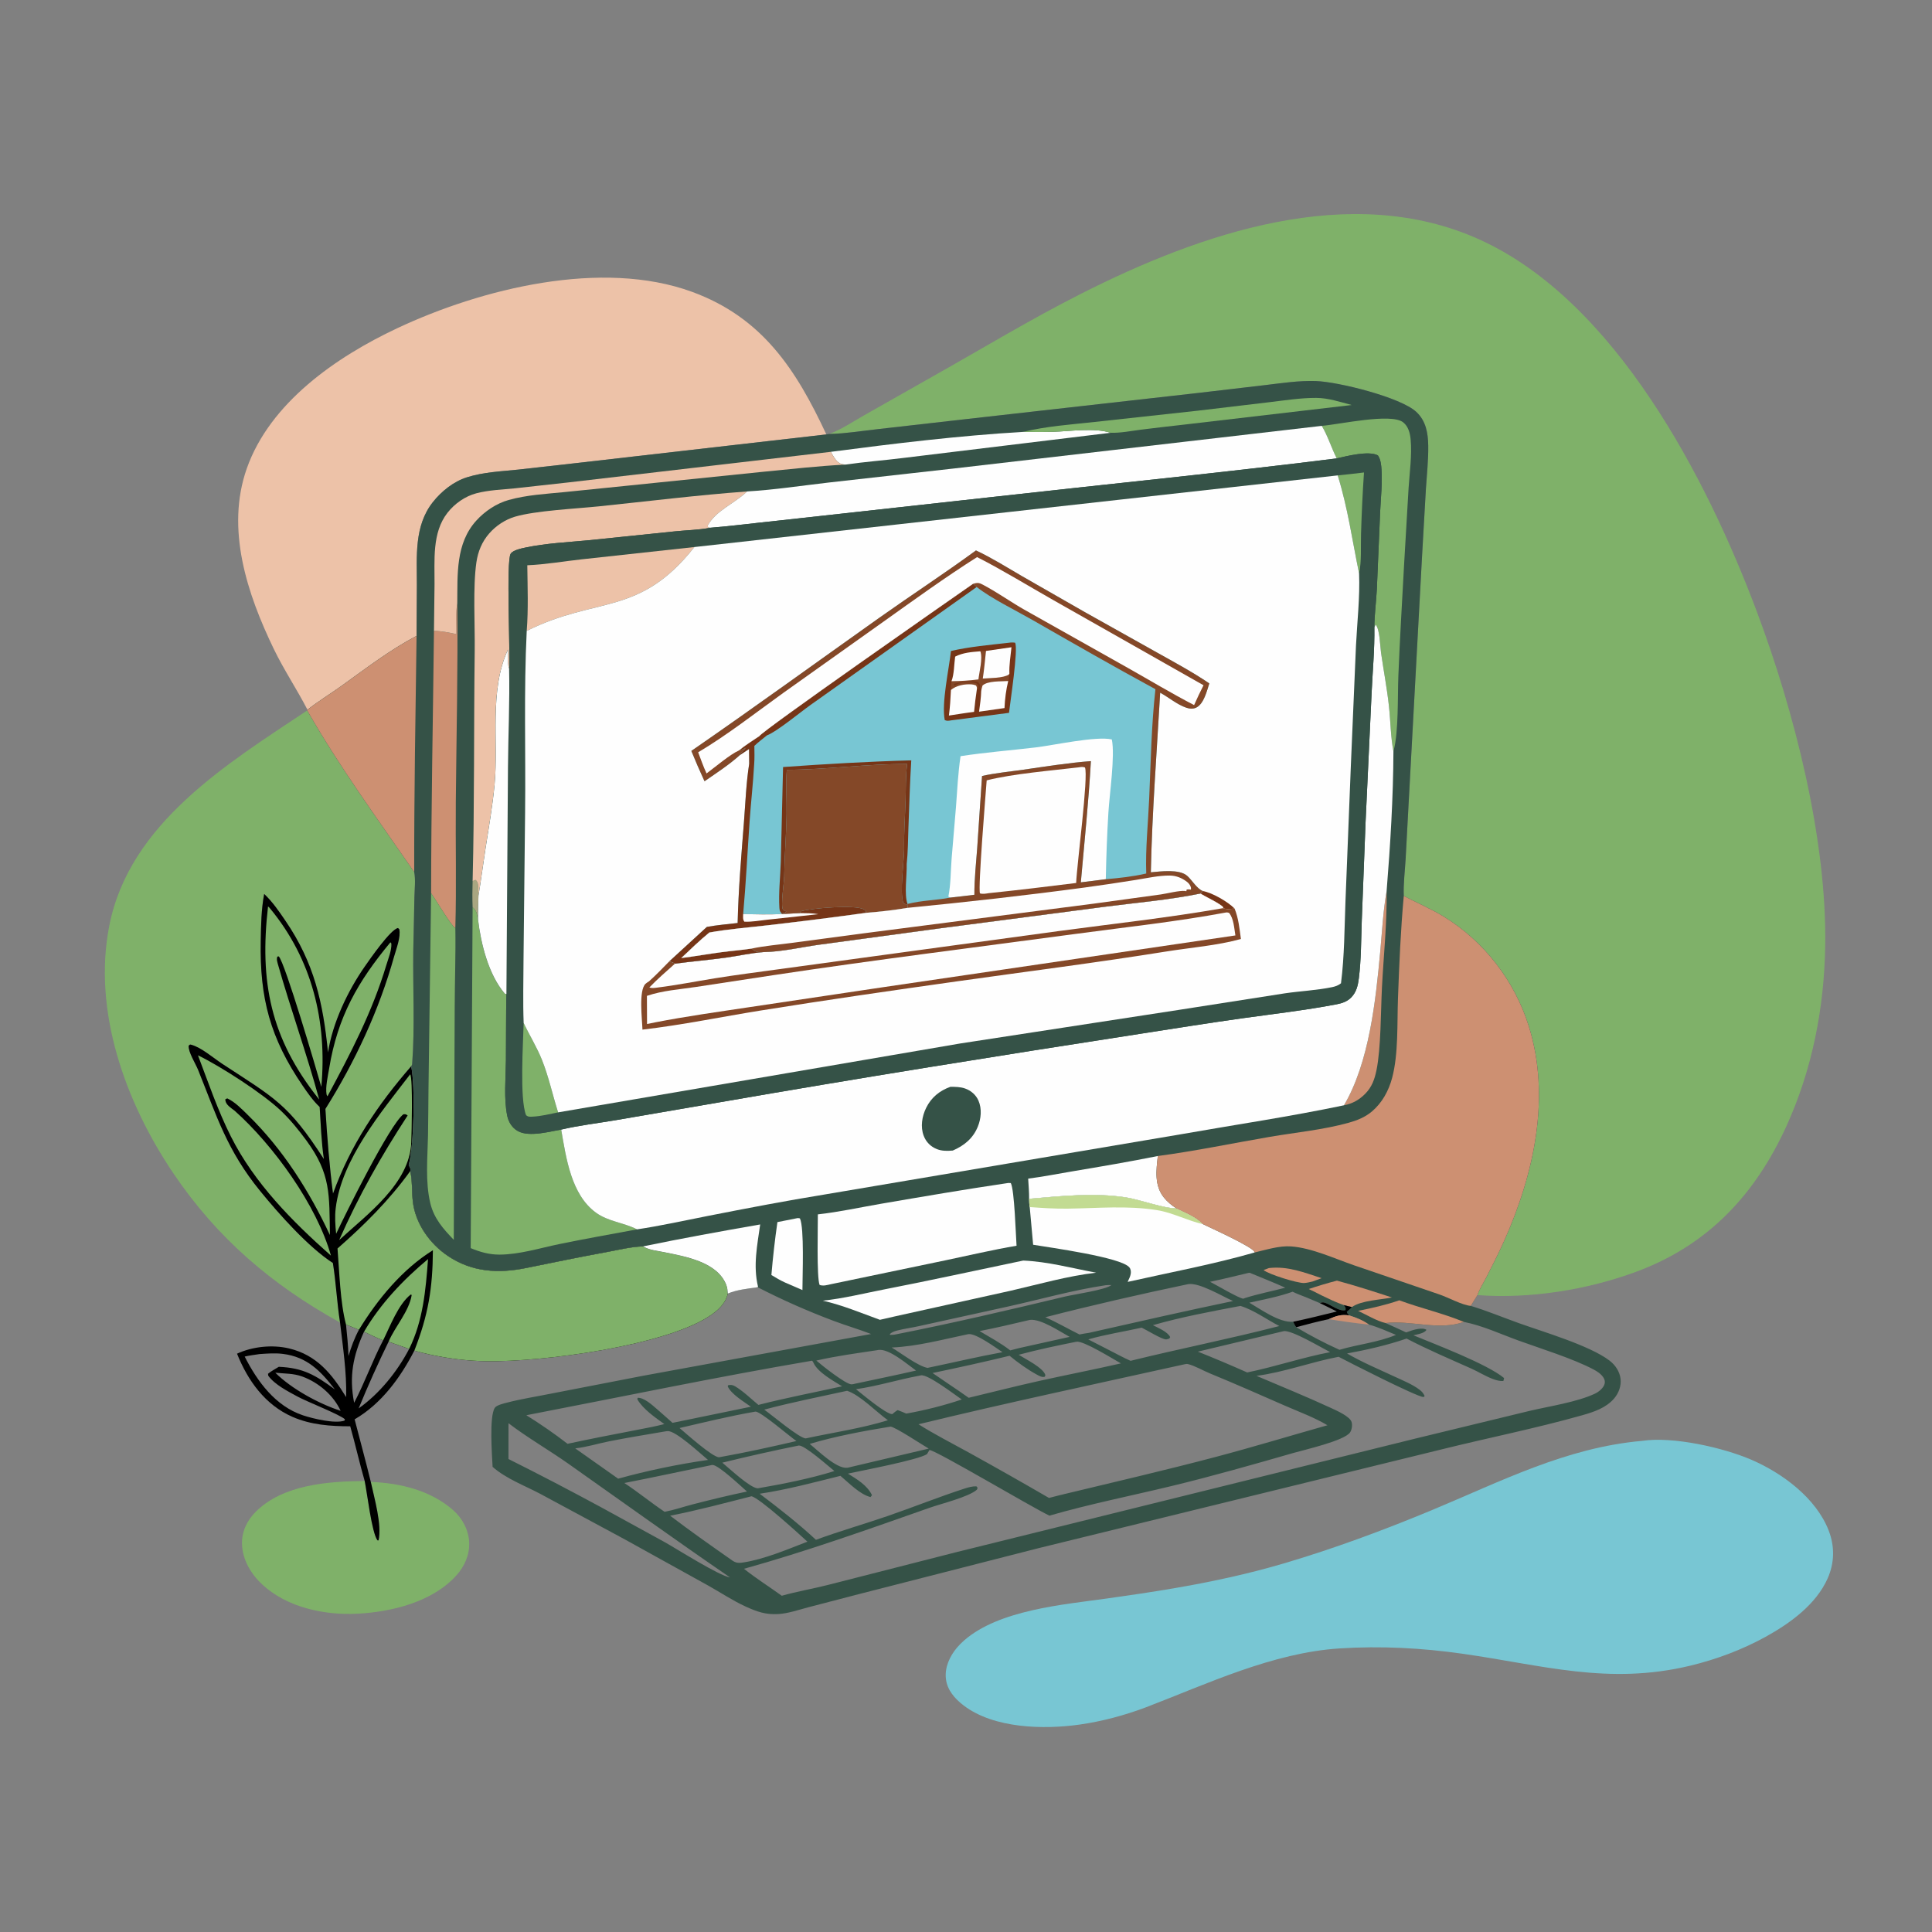 <?xml version="1.0" encoding="utf-8" ?>
<svg xmlns="http://www.w3.org/2000/svg" xmlns:xlink="http://www.w3.org/1999/xlink" width="1024" height="1024">
	<rect width="100%" height="100%" fill="#808080" stroke="none"/>
	<path fill="#7FB169" d="M193.289 784.971C194.658 791.531 197.001 812.291 200.071 816.424L200.64 816.43C202.514 808.198 198.361 793.971 196.533 785.445C212.094 786.037 228.106 789.875 240.109 800.348C245.045 804.655 248.386 810.906 248.67 817.5C248.951 824.053 246.273 830.104 241.957 834.926C229.297 849.067 207.642 854.36 189.434 855.294C172.018 856.187 152.3 852.051 139.135 839.943C133.094 834.387 128.5 826.766 128.271 818.378C128.093 811.87 130.844 806.015 135.377 801.436C149.858 786.808 173.994 785.117 193.289 784.971Z"/>
	<path fill="#EDC2A8" d="M162.958 376.174C157.351 365.299 150.536 355.154 145.181 344.096C131.017 314.848 119.498 280.335 130.821 248.254C143.124 213.398 178.255 189.149 210.483 173.99C255.221 152.948 319.011 137.18 366.841 154.696C404.124 168.35 421.98 195.942 437.979 230.258L305.131 245.475L274.977 248.865C265.747 249.841 256.328 250.178 247.418 253.005C240.356 255.246 233.965 260.395 229.409 266.15C219.436 278.746 220.967 295.023 220.954 310.088L220.791 337.052C206.705 344.439 194.054 354.198 181.167 363.439C175.156 367.75 168.78 371.624 162.958 376.174Z"/>
	<path fill="#78C6D3" d="M870.267 763.703C886.585 761.212 913.306 767.197 928.519 773.807C944.852 780.904 962.557 794.037 969.228 811.173C972.492 819.557 972.353 828.347 968.699 836.571C962.524 850.47 948.703 860.438 935.783 867.56C923.305 874.437 909.565 879.567 895.716 882.884C852.43 893.25 817.713 882.584 775.36 876.542C753.621 873.441 731.974 872.294 710.049 873.694C674.563 875.961 639.908 892.441 607.144 904.999C595.991 909.188 584.051 912.383 572.252 914.055C553.072 916.774 526.789 916.142 510.786 903.957C506.08 900.373 502 895.795 501.335 889.684C500.68 883.664 503.406 877.822 507.209 873.303C508.407 871.881 509.727 870.566 511.132 869.35C529.695 853.287 563.265 850.509 586.806 847.221C598.534 845.583 610.263 843.853 621.937 841.861C641.616 838.502 661.312 834.3 680.465 828.639C707.072 820.774 733.119 811.125 758.729 800.479C795.446 785.216 830.017 767.247 870.267 763.703Z"/>
	<path fill="#7FB169" d="M180.237 700.971C144.108 681.019 115.098 656.258 91.894 621.885C66.575 584.38 48.944 536.009 57.962 490.469C68.68 436.336 120.312 404.892 162.835 376.544C179.876 406.416 200.037 433.927 219.535 462.163C220.343 466.288 219.728 471.408 219.646 475.621L219.039 504.159C218.791 523.196 219.911 545.232 218.455 563.808C218.397 564.541 218.374 564.35 217.932 565.147C220.149 575.945 219.376 607.065 216.617 617.52C216.721 617.732 216.829 617.942 216.931 618.156C217.418 619.173 217.757 619.648 217.421 620.736C217.475 620.978 217.532 621.22 217.584 621.462C218.608 626.29 218.239 631.736 218.789 636.681C220.092 648.396 227.697 659.157 237.344 665.648C250.187 674.29 264.117 675.057 278.87 672.06C293.2 669.148 307.474 666.19 321.861 663.562C327.992 662.442 334.66 660.748 340.873 660.612C341.144 660.762 341.411 660.919 341.685 661.062C344.629 662.596 348.725 663.004 351.983 663.666C363.238 665.954 380.193 668.799 384.953 681.028C385.524 682.494 385.644 684.066 385.753 685.62C384.533 691.146 380.134 694.898 375.568 697.838C351.362 713.428 287.379 721.915 257.951 721.479C247.619 721.326 237.318 720.027 227.232 717.799C224.672 717.233 222.136 716.555 219.609 715.862C212.163 730.267 202.184 743.979 187.962 752.283C190.788 763.345 193.86 774.344 196.533 785.445C198.361 793.971 202.514 808.198 200.64 816.43L200.071 816.424C197.001 812.291 194.658 791.531 193.289 784.971C190.528 775.386 188.35 765.585 185.629 755.963C175.191 755.975 164.762 755.203 155.074 750.987C140.562 744.672 131.348 731.784 125.628 717.479C133.868 713.674 144.324 712.599 153.155 714.686C167.845 718.159 175.912 728.216 183.464 740.497C183.809 727.449 181.724 713.934 180.237 700.971ZM140.014 473.817C138.45 482.104 138.357 490.345 138.195 498.753C137.609 529.05 143.181 550.187 160.427 575.44C163.122 579.387 165.941 583.426 169.429 586.722C170.009 595.915 170.325 605.201 171.66 614.319C152.676 584.996 145.675 582.118 117.791 563.841C113.024 560.716 106.725 555.161 101.339 553.727C101.147 553.676 100.947 553.656 100.751 553.621L99.998 554.22C99.668 557.481 103.681 563.78 104.991 567.035C114.941 591.762 120.363 609.732 137.834 631.185C147.827 643.455 163.409 660.995 176.434 669.411C178.107 679.883 178.591 690.501 180.237 700.971C181.724 713.934 183.809 727.449 183.464 740.497C175.912 728.216 167.845 718.159 153.155 714.686C144.324 712.599 133.868 713.674 125.628 717.479C131.348 731.784 140.562 744.672 155.074 750.987C164.762 755.203 175.191 755.975 185.629 755.963C188.35 765.585 190.528 775.386 193.289 784.971C194.658 791.531 197.001 812.291 200.071 816.424L200.64 816.43C202.514 808.198 198.361 793.971 196.533 785.445C193.86 774.344 190.788 763.345 187.962 752.283C202.184 743.979 212.163 730.267 219.609 715.862C222.136 716.555 224.672 717.233 227.232 717.799C237.318 720.027 247.619 721.326 257.951 721.479C287.379 721.915 351.362 713.428 375.568 697.838C380.134 694.898 384.533 691.146 385.753 685.62C385.644 684.066 385.524 682.494 384.953 681.028C380.193 668.799 363.238 665.954 351.983 663.666C348.725 663.004 344.629 662.596 341.685 661.062C341.411 660.919 341.144 660.762 340.873 660.612C334.66 660.748 327.992 662.442 321.861 663.562C307.474 666.19 293.2 669.148 278.87 672.06C264.117 675.057 250.187 674.29 237.344 665.648C227.697 659.157 220.092 648.396 218.789 636.681C218.239 631.736 218.608 626.29 217.584 621.462C217.532 621.22 217.475 620.978 217.421 620.736C217.757 619.648 217.418 619.173 216.931 618.156C216.829 617.942 216.721 617.732 216.617 617.52C219.376 607.065 220.149 575.945 217.932 565.147C200.101 585.612 185.784 606.963 176.502 632.615C174.561 617.656 173.412 602.8 172.472 587.756C188.274 562.548 200.872 535.562 208.906 506.888C210.043 502.83 212.496 496.648 211.635 492.531L210.946 491.87C206.973 492.593 196.036 508.401 193.331 512.287C184.289 525.275 176.318 542.006 173.854 557.826C171.183 531.299 166.578 510.424 151.284 488.017C147.88 483.031 144.441 477.958 140.014 473.817Z"/>
	<path d="M140.014 473.817C144.441 477.958 147.88 483.031 151.284 488.017C166.578 510.424 171.183 531.299 173.854 557.826C176.318 542.006 184.289 525.275 193.331 512.287C196.036 508.401 206.973 492.593 210.946 491.87L211.635 492.531C212.496 496.648 210.043 502.83 208.906 506.888C200.872 535.562 188.274 562.548 172.472 587.756C173.412 602.8 174.561 617.656 176.502 632.615C185.784 606.963 200.101 585.612 217.932 565.147C220.149 575.945 219.376 607.065 216.617 617.52C216.721 617.732 216.829 617.942 216.931 618.156C217.418 619.173 217.757 619.648 217.421 620.736C217.475 620.978 217.532 621.22 217.584 621.462C218.608 626.29 218.239 631.736 218.789 636.681C220.092 648.396 227.697 659.157 237.344 665.648C250.187 674.29 264.117 675.057 278.87 672.06C293.2 669.148 307.474 666.19 321.861 663.562C327.992 662.442 334.66 660.748 340.873 660.612C341.144 660.762 341.411 660.919 341.685 661.062C344.629 662.596 348.725 663.004 351.983 663.666C363.238 665.954 380.193 668.799 384.953 681.028C385.524 682.494 385.644 684.066 385.753 685.62C384.533 691.146 380.134 694.898 375.568 697.838C351.362 713.428 287.379 721.915 257.951 721.479C247.619 721.326 237.318 720.027 227.232 717.799C224.672 717.233 222.136 716.555 219.609 715.862C212.163 730.267 202.184 743.979 187.962 752.283C190.788 763.345 193.86 774.344 196.533 785.445C198.361 793.971 202.514 808.198 200.64 816.43L200.071 816.424C197.001 812.291 194.658 791.531 193.289 784.971C190.528 775.386 188.35 765.585 185.629 755.963C175.191 755.975 164.762 755.203 155.074 750.987C140.562 744.672 131.348 731.784 125.628 717.479C133.868 713.674 144.324 712.599 153.155 714.686C167.845 718.159 175.912 728.216 183.464 740.497C183.809 727.449 181.724 713.934 180.237 700.971C178.591 690.501 178.107 679.883 176.434 669.411C163.409 660.995 147.827 643.455 137.834 631.185C120.363 609.732 114.941 591.762 104.991 567.035C103.681 563.78 99.668 557.481 99.998 554.22L100.751 553.621C100.947 553.656 101.147 553.676 101.339 553.727C106.725 555.161 113.024 560.716 117.791 563.841C145.675 582.118 152.676 584.996 171.66 614.319C170.325 605.201 170.009 595.915 169.429 586.722C165.941 583.426 163.122 579.387 160.427 575.44C143.181 550.187 137.609 529.05 138.195 498.753C138.357 490.345 138.45 482.104 140.014 473.817ZM137.552 717.688C134.921 718.075 132.285 718.421 129.689 719.004C136.35 732.167 145.994 745.322 160.611 750.162C165.797 751.88 177.452 754.712 182.572 752.97L182.831 752.293C180.701 749.953 162.258 742.75 157.658 740.187C152.576 737.417 145.671 733.955 142.192 729.172L142.045 728.132C143.799 726.665 145.846 725.648 147.773 724.433C160.805 725.003 167.184 728.856 177.504 736.43C169.973 726.651 162.824 719.195 149.914 717.587C145.787 717.073 141.685 717.408 137.552 717.688ZM205.945 711.142C200.263 722.799 195.022 734.484 190.088 746.481C201.185 738.638 210.569 726.961 216.853 714.971C213.231 713.654 209.586 712.404 205.945 711.142ZM192.934 705.844C187.102 718.631 184.965 729.503 187.701 743.52C193.339 732.747 197.399 721.211 203.064 710.396C199.642 709.165 196.256 707.351 192.934 705.844ZM145.915 727.569C154.505 736.12 169.056 744.067 180.541 747.768C176.738 739.476 168.835 732.757 160.303 729.621C155.414 727.825 150.953 728.111 145.915 727.569ZM183.39 702.033C183.943 707.595 184.553 713.144 184.696 718.735C186.132 713.95 187.86 709.219 190.234 704.81C187.968 703.85 185.674 702.951 183.39 702.033Z"/>
	<path fill="#7FB169" d="M192.934 705.844C201.701 690.94 213.657 678.372 226.869 667.332C225.65 683.713 224.25 699.991 216.853 714.971C213.231 713.654 209.586 712.404 205.945 711.142C209.332 703.129 216.876 694.998 218.215 686.338L217.647 686.141C211.015 691.474 206.826 702.838 203.064 710.396C199.642 709.165 196.256 707.351 192.934 705.844Z"/>
	<path fill="#7FB169" d="M206.948 499.425L207.425 500.059C207.659 503.607 205.796 508.078 204.763 511.515C197.268 536.458 185.868 558.206 173.578 581.053C173.324 580.681 173.171 580.524 173.08 580.026C172.396 576.251 173.839 570.043 174.464 566.248C178.971 538.902 189.629 520.291 206.948 499.425Z"/>
	<path fill="#7FB169" d="M142.064 480.433C142.726 481.021 142.623 480.877 143.076 481.424C165.439 508.42 173.479 541.552 170.305 576.082C167.865 567.466 151.04 510.088 147.727 506.887L146.967 507.037C146.516 508.551 146.861 509.278 147.22 510.795C154.075 534.941 162.595 558.526 169.187 582.764L168.75 582.218C143.354 550.211 137.477 520.396 142.064 480.433Z"/>
	<path fill="#7FB169" d="M217.405 569.407C218.916 571.718 218.162 600.849 217.985 605.512C217.158 627.339 194.591 643.606 179.761 657.268C190.041 633.92 202.13 612.538 216.066 591.222C215.044 590.535 215.04 590.486 213.822 590.585C206.491 596.071 182.943 643.739 178.16 653.929C177.704 649.339 177.377 644.903 177.94 640.308C181.115 614.368 201.931 589.574 217.405 569.407Z"/>
	<path fill="#7FB169" d="M104.924 559.337C116.746 565.056 139.515 579.675 149.117 588.931C154.028 593.665 158.423 599.07 162.455 604.571C175.432 622.273 174.512 633.376 174.852 654.58C163.977 631.367 149.998 609.184 131.587 591.188C128.304 587.98 124.668 584.122 120.456 582.16L119.412 582.657C119.432 582.882 119.434 583.109 119.471 583.332C119.872 585.74 122.542 587.288 124.343 588.691C144.864 606.943 168.002 638.904 175.406 665.513C154.9 647.362 134.832 627.102 122.39 602.389C115.455 588.613 110.396 573.744 104.924 559.337Z"/>
	<path fill="#7FB169" d="M217.421 620.736C217.475 620.978 217.532 621.22 217.584 621.462C218.608 626.29 218.239 631.736 218.789 636.681C220.092 648.396 227.697 659.157 237.344 665.648C250.187 674.29 264.117 675.057 278.87 672.06C293.2 669.148 307.474 666.19 321.861 663.562C327.992 662.442 334.66 660.748 340.873 660.612C341.144 660.762 341.411 660.919 341.685 661.062C344.629 662.596 348.725 663.004 351.983 663.666C363.238 665.954 380.193 668.799 384.953 681.028C385.524 682.494 385.644 684.066 385.753 685.62C384.533 691.146 380.134 694.898 375.568 697.838C351.362 713.428 287.379 721.915 257.951 721.479C247.619 721.326 237.318 720.027 227.232 717.799C224.672 717.233 222.136 716.555 219.609 715.862C227.011 696.967 229.329 682.719 229.444 662.655C213.218 672.743 200.128 688.634 190.234 704.81C187.968 703.85 185.674 702.951 183.39 702.033C180.287 690.227 179.895 674.153 178.888 661.734C193.14 649.225 206.297 636.155 217.421 620.736Z"/>
	<path fill="#7FB169" d="M439.363 230.017C439.516 229.965 439.669 229.914 439.82 229.859C446.112 227.567 452.361 223.297 458.225 219.994L494.002 199.733C520.284 184.948 546.049 169.32 572.973 155.691C635.818 123.877 715.666 95.91 784.242 126.988C856.214 159.605 904.767 253.78 931.139 324.1C950.965 376.966 968.342 444.644 967.397 501.539C966.851 534.383 960.494 566.938 946.832 596.892C930.312 633.114 905.365 659.93 867.282 674.034C841.248 683.675 810.796 688.52 783.089 686.431C784.122 683.282 786.263 679.973 787.784 677.003C791.069 670.589 794.336 664.176 797.275 657.593C813.01 622.349 822.118 581.515 810.22 543.699C802.687 519.756 786.55 498.864 765.15 485.776C758.359 481.623 751.065 478.569 744.031 474.884C743.782 468.56 744.603 461.966 744.994 455.643L746.66 424.761L753.71 294.914L755.762 259.093C756.247 251.523 757.111 243.814 756.995 236.234C756.893 229.536 755.799 223.062 750.655 218.294C742.297 210.547 709.272 202.352 697.463 201.96C688.378 201.658 679.299 203.078 670.297 204.14L634.63 208.317L511.16 222.236L465.138 227.468C456.852 228.39 448.346 229.78 440.015 230.005L439.363 230.017Z"/>
	<path fill="#355247" d="M439.363 230.017L440.015 230.005C448.346 229.78 456.852 228.39 465.138 227.468L511.16 222.236L634.63 208.317L670.297 204.14C679.299 203.078 688.378 201.658 697.463 201.96C709.272 202.352 742.297 210.547 750.655 218.294C755.799 223.062 756.893 229.536 756.995 236.234C757.111 243.814 756.247 251.523 755.762 259.093L753.71 294.914L746.66 424.761L744.994 455.643C744.603 461.966 743.782 468.56 744.031 474.884C751.065 478.569 758.359 481.623 765.15 485.776C786.55 498.864 802.687 519.756 810.22 543.699C822.118 581.515 813.01 622.349 797.275 657.593C794.336 664.176 791.069 670.589 787.784 677.003C786.263 679.973 784.122 683.282 783.089 686.431C781.911 688.34 780.746 690.258 779.537 692.146C788.196 694.771 796.586 698.268 805.103 701.32C817.946 705.924 842.52 713.111 853.035 721.11C856.128 723.462 858.479 726.92 858.929 730.838C859.36 734.588 857.961 738.35 855.543 741.191C851.24 746.245 844.707 748.39 838.544 750.132C813.836 757.116 788.556 762.122 763.633 768.313L550.551 820.532L455.672 844.797L428.802 851.791C423.544 853.154 417.826 855.184 412.417 855.489C405.767 855.864 401.159 854.21 395.226 851.512C388.353 848.386 381.846 843.993 375.234 840.318L331.32 815.993L286.566 791.883C278.188 787.419 268.219 783.774 261.088 777.462C260.78 771.353 259.235 750.784 262.248 746.186C263.212 744.716 266.937 743.89 268.649 743.442C276.197 741.463 284.099 740.256 291.752 738.711L341.296 729.104L461.707 707.053C455.192 704.544 448.444 702.569 441.898 700.112C428.118 694.94 414.648 688.997 401.566 682.257C396.334 683.036 390.649 683.545 385.753 685.62C385.644 684.066 385.524 682.494 384.953 681.028C380.193 668.799 363.238 665.954 351.983 663.666C348.725 663.004 344.629 662.596 341.685 661.062C341.411 660.919 341.144 660.762 340.873 660.612C334.66 660.748 327.992 662.442 321.861 663.562C307.474 666.19 293.2 669.148 278.87 672.06C264.117 675.057 250.187 674.29 237.344 665.648C227.697 659.157 220.092 648.396 218.789 636.681C218.239 631.736 218.608 626.29 217.584 621.462C217.532 621.22 217.475 620.978 217.421 620.736C217.757 619.648 217.418 619.173 216.931 618.156C216.829 617.942 216.721 617.732 216.617 617.52C219.376 607.065 220.149 575.945 217.932 565.147C218.374 564.35 218.397 564.541 218.455 563.808C219.911 545.232 218.791 523.196 219.039 504.159L219.646 475.621C219.728 471.408 220.343 466.288 219.535 462.163C200.037 433.927 179.876 406.416 162.835 376.544L162.958 376.174C168.78 371.624 175.156 367.75 181.167 363.439C194.054 354.198 206.705 344.439 220.791 337.052L220.954 310.088C220.967 295.023 219.436 278.746 229.409 266.15C233.965 260.395 240.356 255.246 247.418 253.005C256.328 250.178 265.747 249.841 274.977 248.865L305.131 245.475L437.979 230.258L439.363 230.017ZM775.931 700.653C762.469 705.37 748.324 699.693 734.36 701.231C738.02 702.845 741.647 704.53 745.278 706.205C747.352 705.491 749.517 704.651 751.696 704.357C753.085 704.17 754.933 704.03 756.074 704.869C754.865 706.733 751.203 707.241 749.141 707.734C761.073 712.674 788.123 722.903 797.197 730.396L796.838 731.931C794.966 732.124 792.889 731.514 791.154 730.861C787.311 729.415 783.515 727.026 779.716 725.328C768.297 720.224 756.605 715.279 745.534 709.464C735.376 712.957 724.52 715.436 713.963 717.369C722.002 722.066 730.789 725.737 739.226 729.669C743.561 731.689 748.627 733.708 752.434 736.618C753.642 737.541 754.495 738.522 755.091 739.929L754.481 740.486C750.547 740.154 714.662 721.871 709.494 719.125C694.859 721.897 680.807 727.285 665.969 729.231C679.179 734.853 692.596 740.311 705.626 746.334C708.381 747.608 715.581 750.761 716.4 753.781C716.845 755.42 716.511 757.858 715.536 759.243C712.441 763.641 691.356 768.427 685.605 770.08C664.1 776.262 642.603 782.399 620.848 787.653C599.314 792.854 577.495 797.172 556.209 803.324C546.872 798.886 495.824 768.519 492.627 768.533L491.333 770.707C486.868 773.756 456.762 779.446 449.414 781.051C454.204 784.032 459.657 787.212 462.181 792.484L461.392 793.475C455.737 792.073 449.856 785.917 445.45 782.227C431.424 785.701 416.933 789.599 402.645 791.713C412.891 799.467 423.042 807.386 432.468 816.134C444.897 811.544 457.734 807.906 470.272 803.593C483.963 798.882 497.49 793.428 511.252 788.97C513.244 788.324 515.397 787.725 517.501 787.781L518.17 788.576L517.774 789.582C513.256 793.489 499.003 796.935 492.754 799.134C460.257 810.567 427.531 822.233 394.332 831.493C400.695 836.587 407.747 841.004 414.36 845.787C422.38 843.508 430.763 842.1 438.865 840.037L506.939 822.66L750.278 762.452L810.585 747.829C821.147 745.328 835.942 743.151 845.448 738.624C847.442 737.674 849.957 735.619 850.501 733.373C850.805 732.116 850.419 730.943 849.708 729.913C848.45 728.089 846.438 726.804 844.513 725.788C833.638 720.05 816.722 714.822 804.726 710.477C795.232 707.037 785.856 702.626 775.931 700.653ZM627.804 723.102C580.811 733.53 533.605 743.512 486.835 754.887C495.37 760.288 504.44 764.867 513.276 769.752C527.584 777.662 541.848 785.727 555.983 793.942L561.601 792.497C589.337 785.798 617.171 779.395 644.755 772.097C664.467 766.882 683.959 760.939 703.58 755.416C696.588 751.237 688.55 748.324 681.082 745.055C667.856 739.267 654.65 733.421 641.293 727.941C637.742 726.484 633.346 723.911 629.697 723C629.034 722.834 628.457 722.961 627.804 723.102ZM430.409 721.198C379.739 729.822 329.415 740.37 278.963 750.102C286.391 754.71 293.896 759.896 300.81 765.244C313.112 762.588 325.493 760.201 337.852 757.824C342.646 756.931 347.39 756.002 352.119 754.796C347.257 751.308 340.916 746.947 337.835 741.734L337.929 740.873C341.273 740.623 345.711 744.712 348.134 746.798C350.934 749.209 353.688 751.678 356.442 754.141L397.982 745.592C394.304 742.928 387.525 738.948 385.71 734.793L385.94 734.189C387.356 733.893 388.399 734.04 389.638 734.783C393.938 737.365 398.081 741.404 401.965 744.63C416.609 740.875 431.564 738.027 446.33 734.764C441.687 731.887 433.487 727.395 431.211 722.405C431.08 722.118 430.702 721.409 430.409 721.198ZM398.301 793.055C384.037 796.68 369.637 800.546 355.196 803.356C365.639 811.322 376.396 818.886 387.154 826.419C389.648 828.297 390.854 828.614 393.926 828.141C405.217 826.401 417.292 821.225 427.942 817.117C424.017 813.508 402.626 793.93 398.301 793.055ZM570.503 711.143C560.302 713.194 549.966 715.35 539.917 718.06C543.598 720.378 552.891 724.909 554.094 728.842L553.733 729.704C552.24 730.146 550.736 729.21 549.455 728.518C544.571 725.883 539.385 722.108 535.09 718.583C521.53 721.89 507.941 724.863 494.278 727.723L502.251 733.178C505.99 735.715 509.76 738.214 513.427 740.854C525.846 737.894 538.242 734.716 550.703 731.944C565.15 728.73 579.673 725.924 594.108 722.626C589.929 720.301 574.189 710.446 570.503 711.143ZM657.468 692.168C642.008 695.093 626.19 698.016 611.065 702.374C613.782 703.807 618.824 705.791 620.214 708.676L619.789 709.461C619.196 709.61 618.621 709.902 618.009 709.908C615.83 709.931 607.56 704.824 605.118 703.686C595.729 705.787 586.025 707.254 576.794 709.906L588.16 715.739C591.82 717.596 595.467 719.606 599.22 721.264C625.404 714.802 651.979 709.582 678.067 702.829C671.524 699.451 664.454 694.275 657.468 692.168ZM629.77 680.614C604.433 685.926 579.106 691.705 554.038 698.163C560.247 700.893 566.068 704.299 572.136 707.301C573.789 707.011 575.48 706.619 577.146 706.446C602.579 700.673 628.008 694.906 653.538 689.575C647.755 687.032 635.69 679.671 629.77 680.614ZM269.508 754.33L269.494 773.305C285.952 781.514 302.296 790.067 318.476 798.812L352.29 817.359C358.763 820.982 381.128 835.196 386.933 836.072C358.167 816.344 329.879 796.009 301.384 775.9C290.966 768.547 279.594 762.029 269.508 754.33ZM352.701 758.65C342.711 760.367 332.681 761.979 322.739 763.956C316.895 765.119 310.767 767.045 304.882 767.667L327.645 783.733C342.896 779.494 359.576 776.03 375.261 773.789C371.412 770.604 358.083 758.166 353.845 758.514C353.463 758.546 353.082 758.599 352.701 758.65ZM448.976 737.149C434.323 740.375 419.563 743.266 405.062 747.129C408.615 749.617 424.02 762.591 427.118 762.368C441.441 759.274 456.639 757.087 470.598 752.76C464.432 748.335 455.911 739.406 448.976 737.149ZM376.607 776.636C361.372 779.739 346.173 783.072 330.91 786.026C338.224 790.837 344.997 796.423 352.257 801.293C357.227 800.348 362.18 798.641 367.094 797.364C376.624 794.889 386.276 792.561 395.913 790.54C392.823 787.825 380.943 776.583 377.724 776.461C377.295 776.445 377.007 776.539 376.607 776.636ZM400.466 748.167C386.956 750.482 373.526 753.807 360.171 756.887C363.214 759.425 377.844 772.592 381.179 772.368C381.271 772.362 381.36 772.337 381.45 772.321C395.057 769.903 408.651 766.895 422.115 763.78C418.312 761.14 403.442 748.323 400.466 748.167ZM680.326 705.549L634.89 716.396C643.694 719.907 652.377 723.567 661.032 727.433C675.815 724.408 690.246 719.485 705.006 716.666C700.415 714.328 684.421 704.727 680.326 705.549ZM423.411 766.151C409.847 768.88 396.273 771.938 382.839 775.248C386.706 778.385 397.438 788.589 401.616 788.848C414.78 786.574 429.479 783.691 442.244 779.686C439.057 777.095 426.564 765.99 423.411 766.151ZM471.979 756.14C457.819 758.441 442.904 761.206 429.164 765.3C433.474 768.77 443.246 778.493 448.937 777.95C449.091 777.936 449.244 777.911 449.398 777.892L492.26 767.785C488.956 765.905 474.305 756.18 471.979 756.14ZM487.337 729.133C476.132 731.196 464.909 734.715 453.696 736.31C457.05 738.963 469.425 749.437 472.921 749.537C473.073 749.404 473.223 749.269 473.377 749.139C474.113 748.516 474.928 747.844 475.778 747.385C477.305 747.979 478.859 748.535 480.34 749.233C490.136 747.506 500.317 744.936 509.745 741.757C506.042 739.237 491.844 728.303 488.137 728.959C487.869 729.007 487.604 729.075 487.337 729.133ZM464.774 715.648C454.07 717.272 443.232 718.687 432.679 721.131C435.461 723.585 448.325 733.772 451.335 733.737C451.944 733.73 452.553 733.552 453.139 733.411C463.924 731.086 474.762 728.902 485.512 726.425C480.967 723.19 471.23 714.641 465.525 715.507C465.273 715.545 465.024 715.601 464.774 715.648ZM513.325 707.1C500.08 709.849 486.147 713.665 472.614 714.21C477.325 717.044 486.568 724.096 491.599 725.013C504.835 722.276 518.053 719.103 531.345 716.69C527.79 714.334 517.402 706.664 513.325 707.1ZM704.364 699.158C698.517 700.41 692.783 701.876 687.016 703.45C694.462 707.876 702.041 711.878 709.945 715.426C719.935 712.476 730.166 711.558 739.906 707.519C735.218 705.586 730.468 703.407 725.577 702.058C722.324 699.78 718.938 698.377 715.164 697.218C710.98 696.531 708.116 697.449 704.364 699.158ZM685.116 684.641C677.709 687.283 669.843 688.759 662.171 690.448C668.304 693.995 678.108 701.179 685.399 700.553C685.9 701.557 686.343 702.548 687.016 703.45C692.783 701.876 698.517 700.41 704.364 699.158C708.116 697.449 710.98 696.531 715.164 697.218C714.39 696.476 714.175 696.31 713.846 695.252C714.585 694.696 715.243 694.133 715.885 693.47L716.551 692.776C715.097 692.485 713.645 692.064 712.205 691.701C713.048 692.898 713.351 692.953 713.156 694.379C710.117 695.229 705.904 691.951 703.01 690.774C701.557 690.183 700.967 690.06 699.534 690.674L692.488 687.682C690.041 686.699 687.475 685.813 685.116 684.641ZM545.846 699.57C536.989 701.645 528.124 703.763 519.194 705.502C524.646 708.751 530.431 711.836 535.446 715.74L540.103 714.526L566.927 708.566C561.857 705.82 551.658 698.849 545.846 699.57ZM661.954 674.614C655.099 676.221 648.245 677.957 641.35 679.379C644.476 680.935 656.818 688.266 659.024 688.332L659.921 687.964C666.952 685.762 674.124 684.38 681.233 682.505C675.295 679.835 669.266 677.46 663.259 674.963C662.337 674.58 662.744 674.66 661.954 674.614ZM585.991 681.202C568.64 683.778 551.445 688.688 534.305 692.483L487.152 702.853C483.373 703.708 479.42 704.215 475.691 705.164C474.295 705.519 472.507 706.061 471.587 707.217L471.836 707.52C472.74 707.461 473.747 707.488 474.626 707.285C504.81 701.347 534.541 694.371 564.443 687.212C569.326 686.043 586.093 683.64 589.073 681.116C588.032 681.104 587.025 681.064 585.991 681.202Z"/>
	<path fill="#A9A681" d="M250.496 467.007L251.998 466.37C253.038 467.166 253.19 467.859 253.361 469.123C253.609 470.951 253.553 472.921 253.6 474.768C253.487 478.944 253.338 483.122 253.366 487.299C252.636 484.441 252.918 482.997 250.493 480.886C250.311 476.236 250.349 471.656 250.496 467.007Z"/>
	<path fill="#CD9072" d="M672.567 672.098C682.595 670.963 691.121 674.425 700.503 677.456L695.58 679.253C694.181 679.569 692.723 679.94 691.289 680.026C687.855 680.232 672.332 675.411 669.718 673.153L672.567 672.098Z"/>
	<path fill="#CD9072" d="M708.613 678.76C718.411 681.417 728.1 684.511 737.74 687.689C731.863 688.913 721.397 689.24 716.551 692.776C715.097 692.485 713.645 692.064 712.205 691.701C708.145 690.337 704.291 688.38 700.421 686.558C698.177 685.435 695.946 684.241 693.657 683.214C698.619 681.562 703.547 680.063 708.613 678.76Z"/>
	<path fill="#CD9072" d="M741.642 689.191C752.936 693.359 764.782 696.05 775.931 700.653C762.469 705.37 748.324 699.693 734.36 701.231C729.692 700.168 724.247 696.825 719.837 694.791C727.232 693.264 734.498 691.697 741.642 689.191Z"/>
	<path fill="#CD9072" d="M712.338 585.822C725.748 563.089 729.17 530.163 731.563 504.254C732.545 493.615 733.064 482.87 734.931 472.339C735.191 489.431 733.33 506.41 732.46 523.471C731.824 535.941 731.949 555.71 729.563 567.227C728.562 572.058 727.164 576.084 723.612 579.706C720.448 582.933 716.779 585.005 712.338 585.822Z"/>
	<path d="M699.534 690.674C700.967 690.06 701.557 690.183 703.01 690.774C705.904 691.951 710.117 695.229 713.156 694.379C713.351 692.953 713.048 692.898 712.205 691.701C713.645 692.064 715.097 692.485 716.551 692.776L715.885 693.47C715.243 694.133 714.585 694.696 713.846 695.252C714.175 696.31 714.39 696.476 715.164 697.218C710.98 696.531 708.116 697.449 704.364 699.158C698.517 700.41 692.783 701.876 687.016 703.45C686.343 702.548 685.9 701.557 685.399 700.553C693.15 698.937 700.856 697.014 708.541 695.111C705.568 693.577 702.54 692.142 699.534 690.674Z"/>
	<path fill="#FEFEFE" d="M422.747 645.618C423.074 645.568 423.642 645.72 423.976 645.772C426.356 650.764 425.317 676.222 425.302 683.75L416.168 679.799C413.602 678.636 411.257 677.248 408.854 675.787C409.65 666.409 410.704 657.058 412.049 647.741L422.747 645.618Z"/>
	<path fill="#CD9072" d="M704.364 699.158C708.116 697.449 710.98 696.531 715.164 697.218C718.938 698.377 722.324 699.78 725.577 702.058C718.431 701.325 711.444 700.368 704.364 699.158Z"/>
	<path fill="#FEFEFE" d="M542.216 228.913C547.504 228.954 552.806 229.029 558.092 228.874C566.923 228.616 580.297 226.584 588.593 229.388L478.713 242.731C468.588 244.011 458.335 244.76 448.245 246.23C447.613 246.184 447.14 246.164 446.502 246.046C443.399 245.469 441.811 241.932 440.321 239.482C474.094 235.071 508.217 230.905 542.216 228.913Z"/>
	<path fill="#7FB169" d="M542.216 228.913C554.676 225.9 567.53 225.028 580.253 223.637L634.907 217.668L673.054 213.139C681.152 212.173 689.435 210.868 697.599 210.894C703.946 210.913 710.333 213.048 716.421 214.668L627.013 225.121C619.627 225.969 612.241 226.773 604.866 227.72C599.617 228.395 593.882 229.543 588.593 229.388C580.297 226.584 566.923 228.616 558.092 228.874C552.806 229.029 547.504 228.954 542.216 228.913Z"/>
	<path fill="#FEFEFE" d="M340.873 660.612C361.496 656.334 382.165 652.603 402.913 648.986C401.342 660.127 399.088 670.855 401.767 681.97L401.566 682.257C396.334 683.036 390.649 683.545 385.753 685.62C385.644 684.066 385.524 682.494 384.953 681.028C380.193 668.799 363.238 665.954 351.983 663.666C348.725 663.004 344.629 662.596 341.685 661.062C341.411 660.919 341.144 660.762 340.873 660.612Z"/>
	<path fill="#FEFEFE" d="M544.95 624.701C552.739 623.711 560.544 622.151 568.292 620.854C583.458 618.313 598.601 615.74 613.679 612.71C612.798 620.333 611.752 628.329 616.937 634.773C618.702 636.968 621.1 638.934 623.469 640.441C617.018 640.586 604.099 635.777 596.744 634.644C580.05 632.072 562.187 633.939 545.444 635.398C545.493 631.86 545.138 628.239 544.95 624.701Z"/>
	<path fill="#FEFEFE" d="M542.327 668.123C555.363 668.657 568.2 672.191 580.981 674.552C565.846 676.293 550.739 680.643 535.908 684.06L474.825 697.595L466.371 699.523C456.234 695.842 446.65 691.79 436.091 689.376C446.965 688.258 458.044 685.481 468.786 683.389C493.389 678.597 517.803 673.245 542.327 668.123Z"/>
	<path fill="#CD9072" d="M241.904 336.094C241.924 330.808 241.472 324.93 242.365 319.73C242.765 354.763 241.898 389.949 241.59 424.991C241.395 447.264 241.974 469.604 241.343 491.862C239.129 490.837 230.901 476.634 228.501 473.438C228.539 427.105 229.494 380.725 230.011 334.391C233.984 334.398 238.029 335.298 241.904 336.094Z"/>
	<path fill="#EDC2A8" d="M230.011 334.391L230.31 309.656C230.411 297.066 228.901 282.383 237.149 271.813C240.937 266.958 246.509 263.017 252.491 261.448C259.012 259.737 266.228 259.495 272.924 258.821L301.179 255.702L440.321 239.482C441.811 241.932 443.399 245.469 446.502 246.046C447.14 246.164 447.613 246.184 448.245 246.23C433.722 246.983 419.258 248.605 404.79 250.024L333.169 257.361L299.141 260.82C289.296 261.793 279.167 262.322 269.601 265.003C263.103 266.824 256.976 270.95 252.459 275.921C241.432 288.057 242.54 304.472 242.365 319.73C241.472 324.93 241.924 330.808 241.904 336.094C238.029 335.298 233.984 334.398 230.011 334.391Z"/>
	<path fill="#7FB169" d="M228.501 473.438C230.901 476.634 239.129 490.837 241.343 491.862C241.576 505.854 241.037 519.905 240.999 533.904L240.513 657.131C234.895 651.326 230.017 645.801 228.08 637.75C225.335 626.342 226.614 613.645 226.853 601.978C227.023 593.625 226.997 585.265 227.114 576.909L228.501 473.438Z"/>
	<path fill="#7FB169" d="M700.574 225.71C709.601 225.024 737.268 218.768 743.701 223.834C746.461 226.008 747.371 229.625 747.675 232.958C748.43 241.239 747.13 250.336 746.584 258.629L744.193 299.315C743.134 318.915 741.954 338.522 741.161 358.134C740.714 369.194 741.345 387.521 738.696 397.69L738.549 398.266C737.054 390.546 737.025 382.159 736.172 374.308C735.135 364.757 733.335 355.427 731.975 345.954C731.453 342.317 731.389 333.803 729.155 331.077L728.441 332.516C728.451 325.88 729.414 319.008 729.754 312.356L731.51 271.166C731.856 263.857 732.709 256.137 732.224 248.842C732.056 246.325 731.769 243.465 730.303 241.353C725.339 238.755 713.779 241.758 708.5 242.965C705.662 237.367 703.795 231.08 700.574 225.71Z"/>
	<path fill="#FEFEFE" d="M545.444 635.398C562.187 633.939 580.05 632.072 596.744 634.644C604.099 635.777 617.018 640.586 623.469 640.441C628.175 642.739 633.978 644.91 637.542 648.815C642.147 651.034 663.378 660.622 664.915 663.478C664.973 663.585 664.994 663.708 665.034 663.823C643.039 670.139 620.025 674.416 597.681 679.429C598.258 678.119 599.101 676.574 599.312 675.153C599.489 673.963 599.367 672.672 598.564 671.707C594.101 666.346 556.268 661.195 547.583 659.741L545.776 639.767C545.486 638.375 545.518 636.824 545.444 635.398Z"/>
	<path fill="#C2DB92" d="M545.444 635.398C562.187 633.939 580.05 632.072 596.744 634.644C604.099 635.777 617.018 640.586 623.469 640.441C628.175 642.739 633.978 644.91 637.542 648.815C629.275 646.966 621.683 642.757 613.253 641.4C597.491 638.863 581.758 640.394 565.919 640.611C559.177 640.703 552.496 640.273 545.776 639.767C545.486 638.375 545.518 636.824 545.444 635.398Z"/>
	<path fill="#CD9072" d="M162.958 376.174C168.78 371.624 175.156 367.75 181.167 363.439C194.054 354.198 206.705 344.439 220.791 337.052C220.215 378.728 219.482 420.485 219.535 462.163C200.037 433.927 179.876 406.416 162.835 376.544L162.958 376.174Z"/>
	<path fill="#FEFEFE" d="M533.22 627.181C534.154 626.972 534.803 626.933 535.753 627.055C537.693 630.78 538.392 654.638 538.791 660.266C526.136 662.416 513.541 665.381 500.979 668.023L440.373 680.658C438.346 681.104 436.434 681.741 434.403 681.047C432.787 676.97 433.519 650.062 433.479 643.64C444.657 642.414 455.995 639.898 467.097 637.996C489.114 634.225 511.121 630.449 533.22 627.181Z"/>
	<path fill="#EDC2A8" d="M250.496 467.007C251.513 426.322 251.095 385.599 251.607 344.906C251.781 331.161 250.594 311.058 252.5 298.058C253.342 292.312 255.425 287.192 259.257 282.779C262.822 278.675 267.784 275.369 273.006 273.839C283.928 270.638 305.377 269.619 317.381 268.378C343.577 265.67 369.684 262.414 395.955 260.48C395.804 260.625 395.656 260.773 395.503 260.917C389.128 266.917 379.487 270.63 375.12 278.492L375.263 279.389L376.401 279.721C376.254 279.755 376.108 279.794 375.96 279.822C370.209 280.887 363.741 281.004 357.882 281.616L311.899 286.354C300.894 287.407 289.451 287.913 278.619 290.197C276.456 290.653 271.904 291.557 270.666 293.499C268.21 297.352 270.517 345.279 269.838 354.387C268.788 351.777 269.306 347.166 269.278 344.277C259.098 366.032 264.363 392.671 262.131 416.027C261.044 427.392 259.082 438.601 257.326 449.872C256.035 458.159 254.985 466.499 253.6 474.768C253.553 472.921 253.609 470.951 253.361 469.123C253.19 467.859 253.038 467.166 251.998 466.37L250.496 467.007Z"/>
	<path fill="#7FB169" d="M250.493 480.886C252.918 482.997 252.636 484.441 253.366 487.299C254.902 500.236 258.914 516.536 267.58 526.675L268.411 526.881C268.135 538.612 268.266 550.354 268.147 562.087C268.052 571.439 266.97 582.11 268.827 591.297C269.331 593.792 270.448 596.018 272.255 597.83C275.066 600.648 278.859 601.079 282.677 600.974C287.548 600.839 292.64 599.534 297.439 598.698C300.04 613.648 302.683 633.136 315.85 642.728C322.397 647.497 330.616 647.975 337.641 651.592C323.965 654.136 310.183 656.564 296.564 659.361C286.194 661.491 275.268 664.96 264.65 664.968C259.252 664.972 254.426 663.593 249.481 661.534L250.493 480.886Z"/>
	<path fill="#FEFEFE" d="M700.574 225.71C703.795 231.08 705.662 237.367 708.5 242.965C647.451 250.606 586.117 256.663 524.969 263.527L412.344 275.951C400.38 277.173 388.382 278.764 376.401 279.721L375.263 279.389L375.12 278.492C379.487 270.63 389.128 266.917 395.503 260.917C395.656 260.773 395.804 260.625 395.955 260.48C410.456 259.626 424.869 257.408 439.295 255.747L506.267 248.232L700.574 225.71Z"/>
	<path fill="#CD9072" d="M744.031 474.884C751.065 478.569 758.359 481.623 765.15 485.776C786.55 498.864 802.687 519.756 810.22 543.699C822.118 581.515 813.01 622.349 797.275 657.593C794.336 664.176 791.069 670.589 787.784 677.003C786.263 679.973 784.122 683.282 783.089 686.431C781.911 688.34 780.746 690.258 779.537 692.146C774.948 691.762 767.485 687.613 762.759 686.033L717.844 670.694C707.439 667.118 695.314 661.419 684.306 660.626C678.004 660.172 671.113 662.401 665.034 663.823C664.994 663.708 664.973 663.585 664.915 663.478C663.378 660.622 642.147 651.034 637.542 648.815C633.978 644.91 628.175 642.739 623.469 640.441C621.1 638.934 618.702 636.968 616.937 634.773C611.752 628.329 612.798 620.333 613.679 612.71C633.452 610.098 653.286 605.935 672.965 602.565C686.805 600.195 701.238 598.851 714.771 595.097C719.274 593.848 723.511 592.171 727.123 589.119C732.557 584.525 736.053 578.112 737.863 571.296C741.254 558.524 740.46 542.417 740.955 529.112C741.629 510.999 742.373 492.941 744.031 474.884Z"/>
	<path fill="#FEFEFE" d="M728.441 332.516L729.155 331.077C731.389 333.803 731.453 342.317 731.975 345.954C733.335 355.427 735.135 364.757 736.172 374.308C737.025 382.159 737.054 390.546 738.549 398.266C738.446 422.789 736.903 447.884 734.931 472.339C733.064 482.87 732.545 493.615 731.563 504.254C729.17 530.163 725.748 563.089 712.338 585.822C683.758 591.826 654.714 596.111 625.951 601.177L437.393 633.053C416.614 636.425 395.873 640.402 375.217 644.464C362.724 646.922 350.235 649.7 337.641 651.592C330.616 647.975 322.397 647.497 315.85 642.728C302.683 633.136 300.04 613.648 297.439 598.698C306.86 596.495 316.793 595.336 326.343 593.719L380.969 584.318C455.205 571.404 529.544 559.509 604.006 547.987C622.172 545.175 640.327 542.25 658.532 539.701C675.179 537.37 691.972 535.464 708.484 532.291C711.441 531.723 714.107 530.801 716.246 528.595C718.92 525.836 719.743 522.268 720.21 518.574C721.479 508.548 721.398 498.109 721.765 487.998L723.78 435.791L726.972 367.42C727.512 355.861 728.619 344.076 728.441 332.516Z"/>
	<path fill="#355247" d="M503.742 576.026C506.324 576.041 508.962 576.049 511.433 576.901C514.604 577.995 517.256 580.26 518.607 583.354C520.494 587.68 520.01 592.896 518.252 597.178C515.696 603.406 511.018 607.211 504.994 609.818C502.114 610.06 499.302 610.135 496.573 609.053C493.276 607.746 490.848 605.328 489.586 602.003C487.76 597.19 488.67 591.679 490.895 587.16C493.619 581.627 498.022 578.091 503.742 576.026Z"/>
	<path fill="#355247" d="M708.5 242.965C713.779 241.758 725.339 238.755 730.303 241.353C731.769 243.465 732.056 246.325 732.224 248.842C732.709 256.137 731.856 263.857 731.51 271.166L729.754 312.356C729.414 319.008 728.451 325.88 728.441 332.516C728.619 344.076 727.512 355.861 726.972 367.42L723.78 435.791L721.765 487.998C721.398 498.109 721.479 508.548 720.21 518.574C719.743 522.268 718.92 525.836 716.246 528.595C714.107 530.801 711.441 531.723 708.484 532.291C691.972 535.464 675.179 537.37 658.532 539.701C640.327 542.25 622.172 545.175 604.006 547.987C529.544 559.509 455.205 571.404 380.969 584.318L326.343 593.719C316.793 595.336 306.86 596.495 297.439 598.698C292.64 599.534 287.548 600.839 282.677 600.974C278.859 601.079 275.066 600.648 272.255 597.83C270.448 596.018 269.331 593.792 268.827 591.297C266.97 582.11 268.052 571.439 268.147 562.087C268.266 550.354 268.135 538.612 268.411 526.881L267.58 526.675C258.914 516.536 254.902 500.236 253.366 487.299C253.338 483.122 253.487 478.944 253.6 474.768C254.985 466.499 256.035 458.159 257.326 449.872C259.082 438.601 261.044 427.392 262.131 416.027C264.363 392.671 259.098 366.032 269.278 344.277C269.306 347.166 268.788 351.777 269.838 354.387C270.517 345.279 268.21 297.352 270.666 293.499C271.904 291.557 276.456 290.653 278.619 290.197C289.451 287.913 300.894 287.407 311.899 286.354L357.882 281.616C363.741 281.004 370.209 280.887 375.96 279.822C376.108 279.794 376.254 279.755 376.401 279.721C388.382 278.764 400.38 277.173 412.344 275.951L524.969 263.527C586.117 256.663 647.451 250.606 708.5 242.965Z"/>
	<path fill="#7FB169" d="M709.016 251.971C713.665 251.499 718.307 251.006 722.944 250.42C722.197 261.331 721.701 272.25 721.37 283.18C721.169 289.796 721.719 297.524 720.348 303.952C716.721 286.429 714.364 269.13 709.016 251.971Z"/>
	<path fill="#7FB169" d="M277.551 542.195C280.675 548.784 284.59 555.068 287.286 561.842C290.896 570.912 292.872 580.316 295.81 589.577C291.359 590.477 286.68 591.663 282.139 591.85C280.749 591.907 279.909 592.01 278.823 591.062C275.351 582.441 277.3 552.558 277.551 542.195Z"/>
	<path fill="#FEFEFE" d="M269.278 344.277C269.306 347.166 268.788 351.777 269.838 354.387C270.229 371.79 269.362 389.359 269.233 406.786L268.411 526.881L267.58 526.675C258.914 516.536 254.902 500.236 253.366 487.299C253.338 483.122 253.487 478.944 253.6 474.768C254.985 466.499 256.035 458.159 257.326 449.872C259.082 438.601 261.044 427.392 262.131 416.027C264.363 392.671 259.098 366.032 269.278 344.277Z"/>
	<path fill="#EDC2A8" d="M279.479 299.601C288.997 299.219 298.827 297.487 308.332 296.454L368.042 289.944C338.854 326.939 316.295 315.854 279.174 334.393C280.078 322.897 279.618 311.132 279.479 299.601Z"/>
	<path fill="#FEFEFE" d="M368.042 289.944L709.016 251.971C714.364 269.13 716.721 286.429 720.348 303.952C720.834 316.515 719.326 329.62 718.697 342.207L715.987 405.632L713.14 477.402C712.57 491.97 712.603 506.689 710.755 521.157C709.3 522.312 707.827 522.844 706.013 523.218C697.837 524.903 689.266 525.274 680.995 526.486L624.562 535.299L508.904 553.068L295.81 589.577C292.872 580.316 290.896 570.912 287.286 561.842C284.59 555.068 280.675 548.784 277.551 542.195C277.117 531.038 277.448 519.723 277.477 508.555L278.312 430.694C278.676 398.576 277.594 366.497 279.174 334.393C316.295 315.854 338.854 326.939 368.042 289.944Z"/>
	<path fill="#763517" d="M637.513 472.261C642.516 473.148 650.708 477.877 654.338 481.525C652.137 481.776 650.314 482.098 648.166 481.36L648.385 481C647.352 479.182 638.696 475.207 636.252 473.594L637.513 472.261Z"/>
	<path fill="#844828" d="M636.252 473.594C638.696 475.207 647.352 479.182 648.385 481L648.166 481.36C650.314 482.098 652.137 481.776 654.338 481.525C656.445 486.614 656.962 492.271 657.713 497.69C645.045 501.177 631.168 502.224 618.17 504.31C581.333 510.223 544.248 514.913 507.302 520.125C472.635 525.015 437.977 530.009 403.408 535.559C382.512 538.913 361.518 543.276 340.514 545.722C340.365 540.223 338.399 524.983 342.157 521.415C342.672 520.927 343.404 520.507 343.988 520.127C347.738 516.79 351.204 513.136 354.722 509.558C355.902 509.858 356.734 510.041 357.731 510.778C366.626 509.572 375.585 508.823 384.474 507.605C391.23 506.68 397.795 505.127 404.618 504.629C414.376 504.496 424.633 502.017 434.336 500.685L497.801 492.088L585.654 480.589C602.549 478.415 619.545 476.994 636.252 473.594Z"/>
	<path fill="#FEFEFE" d="M636.252 473.594C638.696 475.207 647.352 479.182 648.385 481L648.166 481.36C619.264 486.426 589.953 489.599 560.871 493.521L412.351 513.768C401.226 515.297 390.086 516.719 378.999 518.503C368.812 520.143 358.569 522.179 348.339 523.443C346.893 523.622 345.585 523.876 344.165 523.391C348.425 518.928 353.141 514.894 357.731 510.778C366.626 509.572 375.585 508.823 384.474 507.605C391.23 506.68 397.795 505.127 404.618 504.629C414.376 504.496 424.633 502.017 434.336 500.685L497.801 492.088L585.654 480.589C602.549 478.415 619.545 476.994 636.252 473.594Z"/>
	<path fill="#FEFEFE" d="M649.813 483.638C650.397 483.543 650.823 483.692 651.393 483.819C653.907 486.736 654.145 492.054 654.78 495.798L468.779 523.131L397.513 533.767C380.707 536.304 363.856 538.63 347.17 541.884L342.942 542.742L342.881 527.831C351.189 524.988 360.341 524.395 368.99 523.088L410.38 516.785C463.759 508.738 517.406 502.071 570.909 494.887C597.18 491.359 623.752 488.495 649.813 483.638Z"/>
	<path fill="#78C6D3" d="M366.422 398.005C399.906 374.9 432.817 350.99 466.007 327.466C482.986 315.432 500.499 304.023 517.278 291.74C525.733 295.706 533.78 300.776 541.854 305.47L574.563 324.198L613.226 345.853C622.578 351.083 632.09 356.195 640.963 362.22C639.661 366.194 638.144 372.863 634.178 374.965C632.419 375.897 630.479 375.694 628.659 375.061C623.777 373.363 619.449 369.609 614.914 367.14C613.119 398.83 610.621 430.606 609.971 462.34C615.216 461.872 625.045 460.531 629.229 464.206C631.856 466.514 634.288 470.98 637.513 472.261L636.252 473.594C619.545 476.994 602.549 478.415 585.654 480.589L497.801 492.088L434.336 500.685C424.633 502.017 414.376 504.496 404.618 504.629C397.795 505.127 391.23 506.68 384.474 507.605C375.585 508.823 366.626 509.572 357.731 510.778C356.734 510.041 355.902 509.858 354.722 509.558L374.658 491.28C380.02 490.295 385.551 489.853 390.967 489.211C391.384 471.478 392.903 453.639 394.293 435.956C395.102 425.669 395.472 415.007 397.089 404.824L397.013 396.98C395.373 398.124 393.697 399.216 392.026 400.315C386.329 405.443 379.695 409.721 373.408 414.082C370.978 408.758 368.623 403.428 366.422 398.005Z"/>
	<path fill="#763517" d="M415.036 406.544C437.639 404.937 460.342 403.62 482.991 403.004C482.264 414.945 481.916 426.941 481.474 438.896C481.24 445.231 481.25 451.682 480.568 457.982C480.748 463.807 479.146 474.002 480.999 479.12L480.967 479.685C479.962 479.295 479.532 479.117 478.722 478.366C476.847 472.961 479.093 457.038 479.209 450.185C479.035 441.365 479.69 432.78 479.968 423.993C480.17 417.605 479.958 411.29 480.817 404.938C459.571 404.832 438.261 407.918 417.023 408.018C416.366 415.877 417.027 423.648 416.91 431.504C416.746 442.469 415.807 453.41 415.638 464.408C415.578 468.26 413.664 479.688 414.977 482.152L416.747 483.149C415.955 484.071 415.478 483.913 414.321 484.143C413.387 483.173 413.175 482.523 413.091 481.189C412.591 473.228 413.602 464.635 413.848 456.605L415.036 406.544Z"/>
	<path fill="#763517" d="M402.454 390.166C404.32 387.085 504.198 317.423 515.704 309.447C516.313 309.945 517.203 310.501 517.664 311.123L429.684 373.579C424.408 377.296 411.571 387.919 406.527 389.745C404.323 391.574 401.859 393.34 399.823 395.346C399.861 398.594 399.985 401.859 399.721 405.099C399.16 415.214 398.007 425.288 397.3 435.396C396.157 451.741 395.365 468.161 393.89 484.477C400.75 484.63 407.586 484.826 414.443 484.45L424.096 483.961L424.528 482.978C430.563 481.307 452.991 479.447 457.764 481.921C458.301 482.199 458.498 482.423 458.907 482.805L459.072 483.818C441.792 486.222 424.509 488.379 407.178 490.389C396.828 491.59 386.232 492.401 375.973 494.244C370.78 498.458 365.955 503.229 361.068 507.796C368.237 506.875 375.353 505.623 382.515 504.665C387.814 503.957 393.158 503.572 398.44 502.754C400.607 504.819 401.643 504.683 404.618 504.629C397.795 505.127 391.23 506.68 384.474 507.605C375.585 508.823 366.626 509.572 357.731 510.778C356.734 510.041 355.902 509.858 354.722 509.558L374.658 491.28C380.02 490.295 385.551 489.853 390.967 489.211C391.384 471.478 392.903 453.639 394.293 435.956C395.102 425.669 395.472 415.007 397.089 404.824L397.013 396.98C395.373 398.124 393.697 399.216 392.026 400.315C392.361 399.476 392.611 399.151 393.276 398.502C394.005 397.791 394.651 397.102 395.311 396.322C394.239 397.029 393.277 397.334 392.058 397.671L391.576 397.801C394.961 394.995 398.815 392.635 402.454 390.166Z"/>
	<path fill="#FEFEFE" d="M424.096 483.961C427.312 484.029 430.584 483.943 433.755 484.532L406.717 487.462C402.724 487.877 398.522 488.708 394.513 488.511C393.619 487.336 393.86 485.933 393.89 484.477C400.75 484.63 407.586 484.826 414.443 484.45L424.096 483.961Z"/>
	<path fill="#763517" d="M534.515 340.693C535.776 340.494 536.758 340.484 538.026 340.639C539.792 344.078 535.395 372.226 534.797 377.819L504.144 381.803C502.799 382.013 502.02 382.228 500.729 381.664C498.969 372.533 502.949 354.877 504.032 345.037C514.047 342.741 524.321 341.855 534.515 340.693Z"/>
	<path fill="#844828" d="M519.597 345.19C520.413 344.879 521.707 345.029 522.596 345.01C522.059 349.885 521.633 354.803 520.895 359.652C524.442 359.357 531.701 359.495 534.686 357.544L535 357.053C534.864 358.372 534.791 359.685 534.368 360.949C530.587 361.243 523.662 360.738 520.76 363.326C520.452 364.314 520.224 365.256 520.051 366.276C519.959 366.003 519.863 365.732 519.773 365.458C519.491 364.599 519.45 363.954 519.517 363.045C518.797 361.949 518.663 361.384 517.255 361.183C513.881 360.703 508.793 361.652 505.497 362.534L505.459 362.944L505.871 362.419L505.875 363.359C506.142 363.214 506.406 363.061 506.677 362.923C509.789 361.337 514.194 361.345 517.515 362.175C518.615 363.145 518.443 363.261 518.577 364.749C518.128 365.488 518.44 365.293 517.737 365.464C517.774 364.362 517.877 364.356 517.315 363.312C516.51 362.993 515.834 362.786 514.962 362.723C511.344 362.46 506.815 363.303 504.012 365.691C503.951 364.075 504.054 362.655 504.306 361.059C509.109 361.013 513.827 360.717 518.592 360.111C519.042 356.103 520.988 348.921 519.597 345.19Z"/>
	<path fill="#FEFEFE" d="M520.051 366.276C520.224 365.256 520.452 364.314 520.76 363.326C523.662 360.738 530.587 361.243 534.368 360.949C533.249 365.588 532.601 370.521 532.406 375.289L518.928 377.209C519.411 373.572 519.954 369.949 520.051 366.276Z"/>
	<path fill="#FEFEFE" d="M504.012 365.691C506.815 363.303 511.344 362.46 514.962 362.723C515.834 362.786 516.51 362.993 517.315 363.312C517.877 364.356 517.774 364.362 517.737 365.464C517.125 369.406 516.67 373.339 516.276 377.308C511.824 377.84 507.38 378.601 502.944 379.261C503.538 374.753 503.798 370.231 504.012 365.691Z"/>
	<path fill="#FEFEFE" d="M522.596 345.01L536.1 343.057C535.662 347.609 534.799 352.495 535 357.053L534.686 357.544C531.701 359.495 524.442 359.357 520.895 359.652C521.633 354.803 522.059 349.885 522.596 345.01Z"/>
	<path fill="#FEFEFE" d="M519.597 345.19C520.988 348.921 519.042 356.103 518.592 360.111C513.827 360.717 509.109 361.013 504.306 361.059C505.743 357.428 505.681 351.973 506.255 348.011C510.646 345.837 514.8 345.603 519.597 345.19Z"/>
	<path fill="#FEFEFE" d="M509.113 400.788C522.388 398.744 535.656 397.728 548.973 396.142C558.438 395.015 581.066 390.006 589.288 391.92C591.078 400.491 588.084 420.705 587.473 430.649C586.749 442.438 586.336 454.192 586.094 466.001L572.861 467.667C574.76 446.262 576.989 424.863 578.196 403.406C566.172 404.332 554.247 406.253 542.317 407.969C535.132 409.002 527.588 409.69 520.509 411.292L517.942 449.474C517.338 457.675 516.397 466.028 516.446 474.252C512.24 474.762 508.036 475.281 503.823 475.728C503.197 475.613 503.607 475.721 502.66 475.21C503.964 468.673 503.847 461.788 504.373 455.154L506.681 427.764C507.355 418.783 507.785 409.699 509.113 400.788Z"/>
	<path fill="#844828" d="M417.023 408.018C438.261 407.918 459.571 404.832 480.817 404.938C479.958 411.29 480.17 417.605 479.968 423.993C479.69 432.78 479.035 441.365 479.209 450.185C479.093 457.038 476.847 472.961 478.722 478.366C479.532 479.117 479.962 479.295 480.967 479.685L481.084 481.168C473.71 482.434 466.519 483.209 459.072 483.818L458.907 482.805C458.498 482.423 458.301 482.199 457.764 481.921C452.991 479.447 430.563 481.307 424.528 482.978L424.096 483.961L414.443 484.45L414.321 484.143C415.478 483.913 415.955 484.071 416.747 483.149L414.977 482.152C413.664 479.688 415.578 468.26 415.638 464.408C415.807 453.41 416.746 442.469 416.91 431.504C417.027 423.648 416.366 415.877 417.023 408.018Z"/>
	<path fill="#844828" d="M366.422 398.005C399.906 374.9 432.817 350.99 466.007 327.466C482.986 315.432 500.499 304.023 517.278 291.74C525.733 295.706 533.78 300.776 541.854 305.47L574.563 324.198L613.226 345.853C622.578 351.083 632.09 356.195 640.963 362.22C639.661 366.194 638.144 372.863 634.178 374.965C632.419 375.897 630.479 375.694 628.659 375.061C623.777 373.363 619.449 369.609 614.914 367.14C613.119 398.83 610.621 430.606 609.971 462.34C615.216 461.872 625.045 460.531 629.229 464.206C631.856 466.514 634.288 470.98 637.513 472.261L636.252 473.594C619.545 476.994 602.549 478.415 585.654 480.589L497.801 492.088L434.336 500.685C424.633 502.017 414.376 504.496 404.618 504.629C401.643 504.683 400.607 504.819 398.44 502.754C393.158 503.572 387.814 503.957 382.515 504.665C375.353 505.623 368.237 506.875 361.068 507.796C365.955 503.229 370.78 498.458 375.973 494.244C386.232 492.401 396.828 491.59 407.178 490.389C424.509 488.379 441.792 486.222 459.072 483.818C466.519 483.209 473.71 482.434 481.084 481.168L480.967 479.685L480.999 479.12C488.575 477.167 496.223 477.198 503.823 475.728C508.036 475.281 512.24 474.762 516.446 474.252C516.397 466.028 517.338 457.675 517.942 449.474L520.509 411.292C527.588 409.69 535.132 409.002 542.317 407.969C554.247 406.253 566.172 404.332 578.196 403.406C576.989 424.863 574.76 446.262 572.861 467.667L586.094 466.001C593.347 465.374 600.422 464.627 607.533 462.974C607.072 449.705 608.518 436.469 609.096 423.228C609.938 403.945 610.253 384.486 612.403 365.294C590.469 353.377 568.815 340.98 547.163 328.563C538.297 323.479 525.529 317.297 517.664 311.123C517.203 310.501 516.313 309.945 515.704 309.447C504.198 317.423 404.32 387.085 402.454 390.166C398.815 392.635 394.961 394.995 391.576 397.801L392.058 397.671C393.277 397.334 394.239 397.029 395.311 396.322C394.651 397.102 394.005 397.791 393.276 398.502C392.611 399.151 392.361 399.476 392.026 400.315C386.329 405.443 379.695 409.721 373.408 414.082C370.978 408.758 368.623 403.428 366.422 398.005Z"/>
	<path fill="#FEFEFE" d="M481.084 481.168C512.305 478.126 543.667 474.597 574.754 470.422C583.86 469.199 592.95 467.81 602.025 466.376C607.876 465.452 614.119 464.001 620.047 464.061C623.402 464.094 626.481 465.352 629.129 467.395C630.068 468.12 630.914 469.193 631.205 470.364C631.318 470.82 631.249 471.094 631.19 471.524C631.046 471.496 630.903 471.463 630.758 471.441C630.123 471.346 629.592 471.405 628.96 471.476L628.766 472.4C628.561 472.341 628.364 472.242 628.153 472.223C624.911 471.933 618.744 473.569 615.285 474.068L579.679 478.953L457.572 494.703L419.315 499.8C412.399 500.732 405.259 501.303 398.44 502.754C393.158 503.572 387.814 503.957 382.515 504.665C375.353 505.623 368.237 506.875 361.068 507.796C365.955 503.229 370.78 498.458 375.973 494.244C386.232 492.401 396.828 491.59 407.178 490.389C424.509 488.379 441.792 486.222 459.072 483.818C466.519 483.209 473.71 482.434 481.084 481.168Z"/>
	<path fill="#FEFEFE" d="M571.823 406.697C573.079 406.501 573.801 406.367 575.044 406.768C577.027 411.03 570.708 458.827 570.392 467.997C554.995 469.92 539.553 471.797 524.119 473.385C522.496 473.631 521.009 473.988 519.397 473.506C518.334 470.483 522.388 421.203 522.963 413.607C536.97 410.081 557.052 408.454 571.823 406.697Z"/>
	<path fill="#FEFEFE" d="M370.045 398.736C385.8 389.362 400.424 377.817 415.324 367.129L468.235 329.511C484.614 317.852 500.891 306.055 517.873 295.279C531.519 302.218 544.799 310.419 558.128 317.981L637.895 363.199C636.106 366.654 634.488 370.164 632.899 373.715C621.065 367.568 609.517 360.618 597.895 354.066L542.876 323.12C535.706 319.034 528.982 314.225 521.704 310.312C519.114 308.919 518.527 308.609 515.704 309.447C504.198 317.423 404.32 387.085 402.454 390.166C398.815 392.635 394.961 394.995 391.576 397.801C386.821 399.92 379.011 406.611 374.482 409.936C372.791 406.305 371.465 402.48 370.045 398.736Z"/>
</svg>
